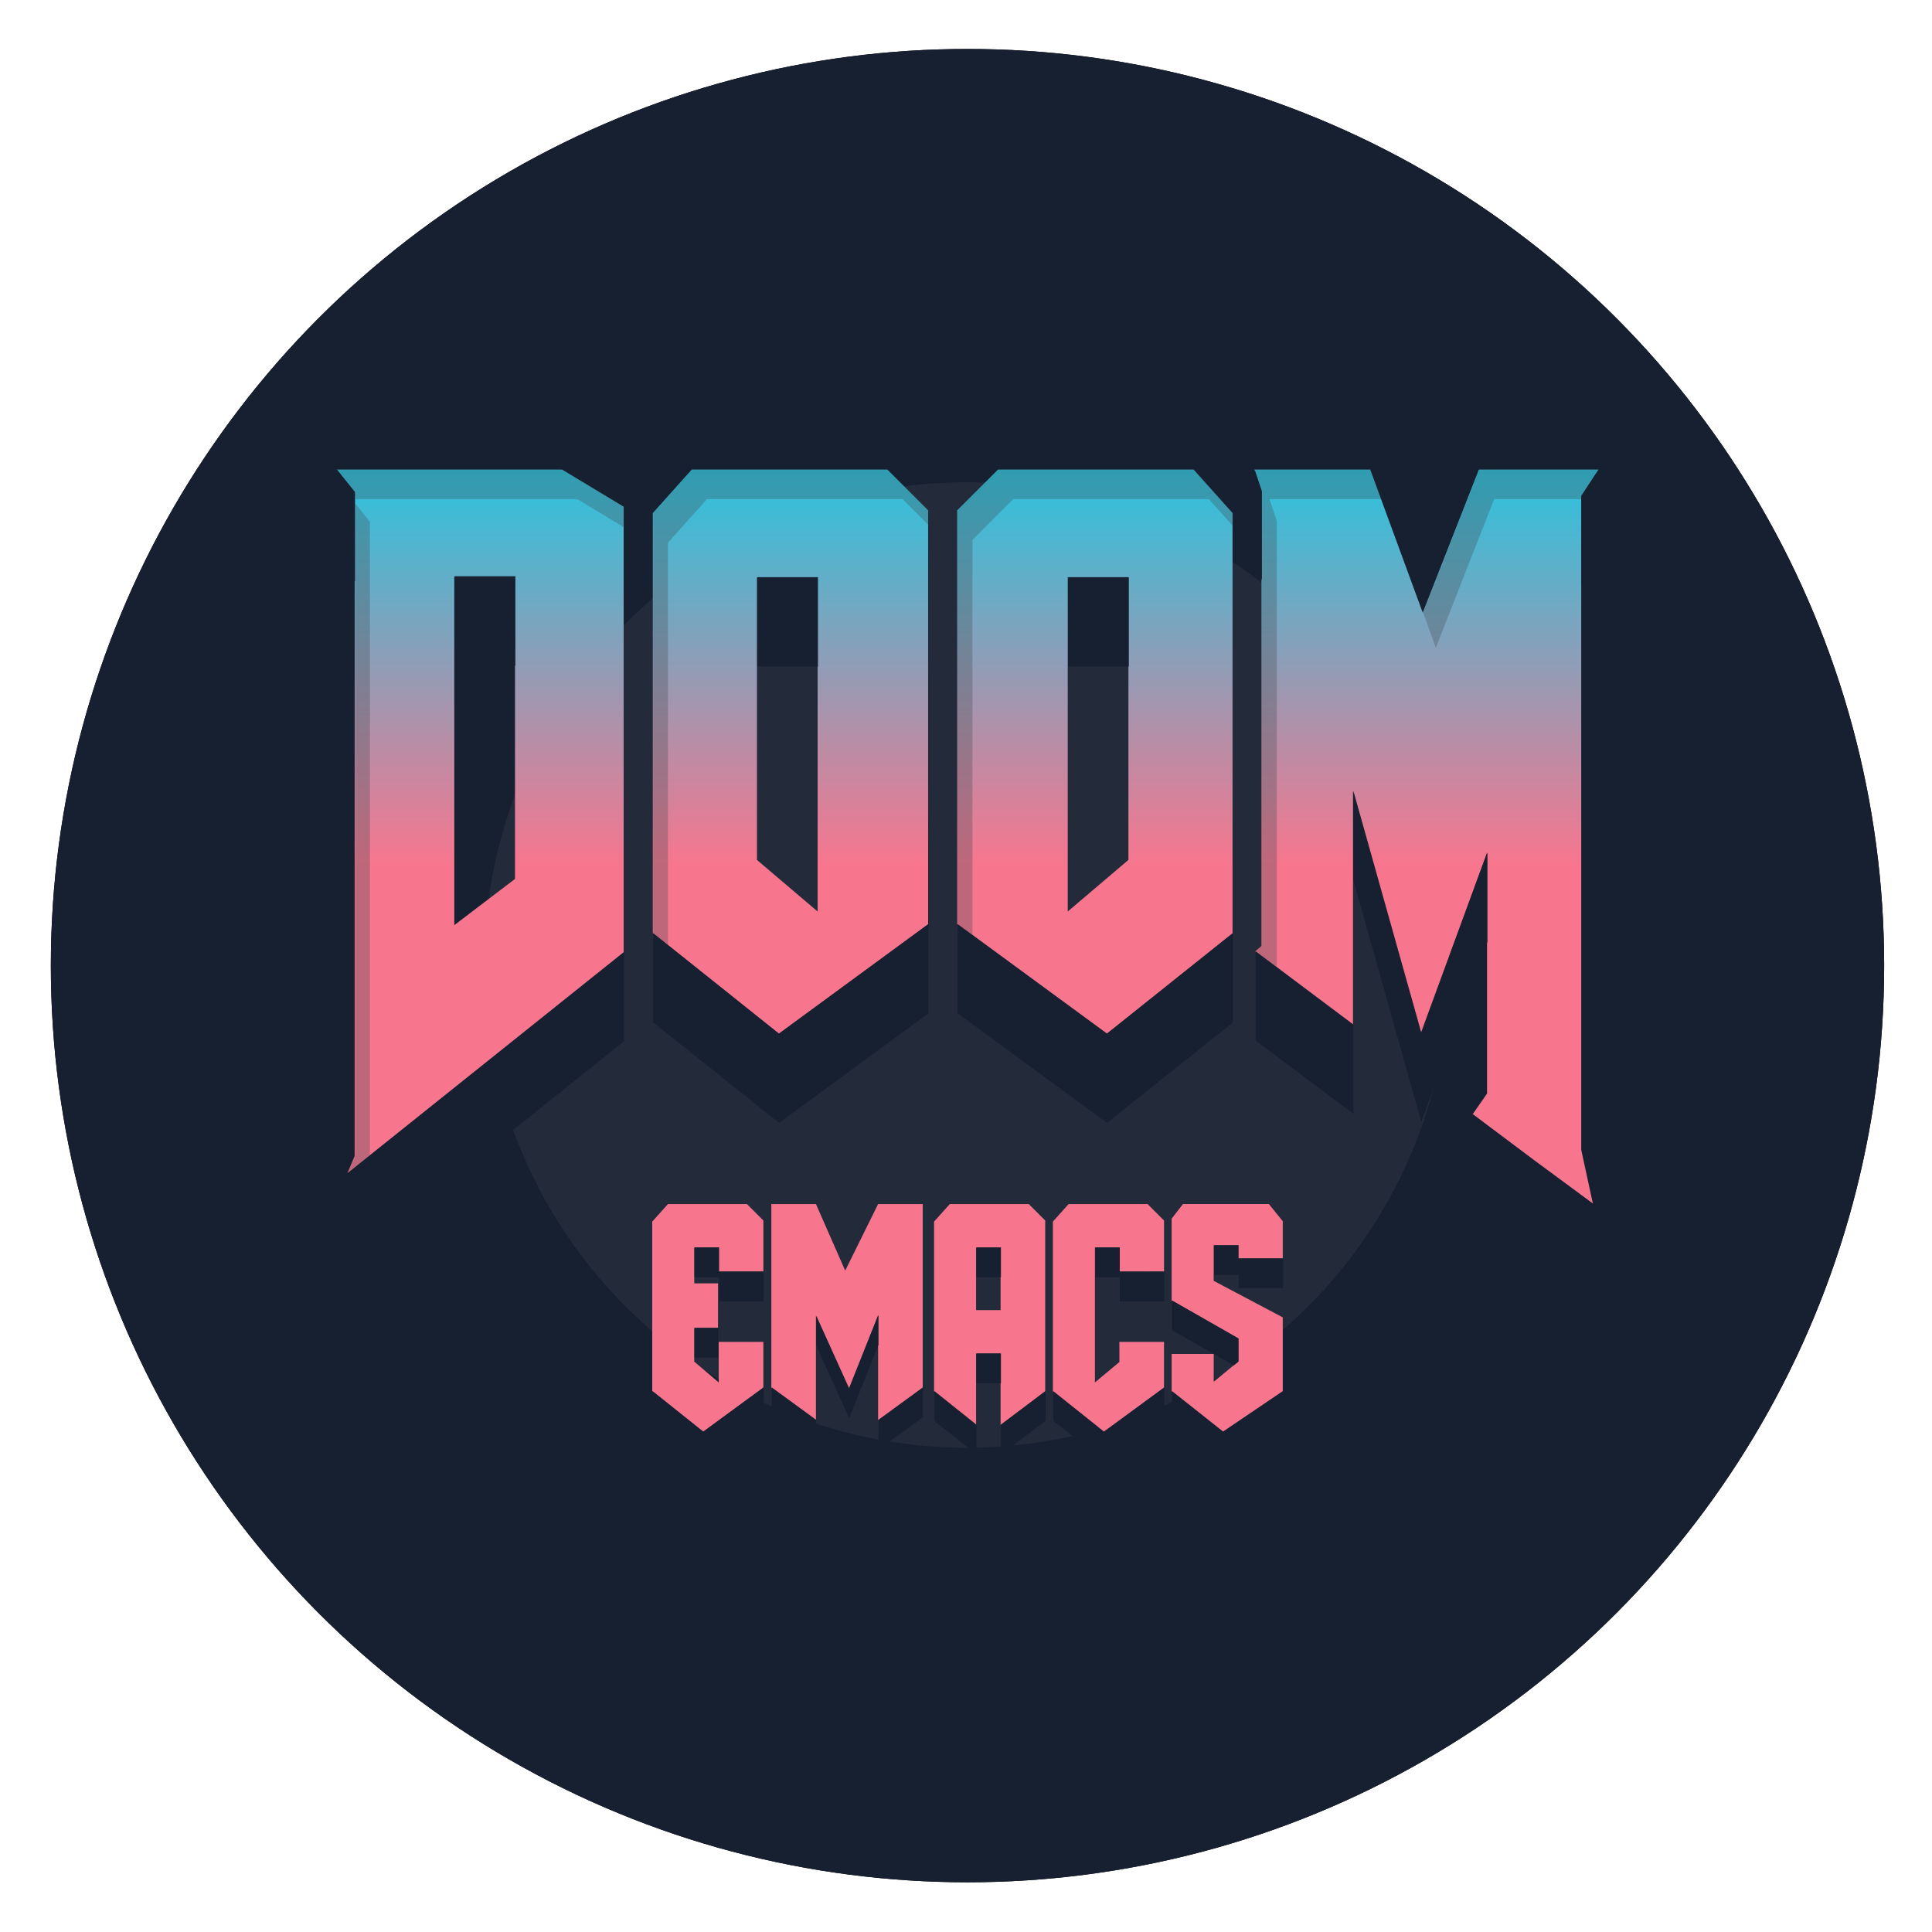 <?xml version="1.0" encoding="UTF-8" standalone="no"?>
<!-- Created with Inkscape (http://www.inkscape.org/) Edited with Emacs -->
<svg sodipodi:docname="doomEmacsRouge.svg" inkscape:version="1.1.2 (0a00cf5339, 2022-02-04, custom)" id="svg5" version="1.1" viewBox="0 0 135.467 135.467" height="512" width="512" inkscape:export-filename="/home/halcyon/Pictures/graphics/png/doom/doom1024.png" inkscape:export-xdpi="192" inkscape:export-ydpi="192" xmlns:inkscape="http://www.inkscape.org/namespaces/inkscape" xmlns:sodipodi="http://sodipodi.sourceforge.net/DTD/sodipodi-0.dtd" xmlns:xlink="http://www.w3.org/1999/xlink" xmlns="http://www.w3.org/2000/svg" xmlns:svg="http://www.w3.org/2000/svg" xmlns:rdf="http://www.w3.org/1999/02/22-rdf-syntax-ns#" xmlns:cc="http://creativecommons.org/ns#" xmlns:dc="http://purl.org/dc/elements/1.1/">
  <sodipodi:namedview id="namedview7" pagecolor="#ffffff" bordercolor="#666666" borderopacity="1.0" inkscape:pageshadow="2" inkscape:pageopacity="0" inkscape:pagecheckerboard="false" inkscape:document-units="px" showgrid="false" units="px" showborder="true" inkscape:snap-bbox="true" inkscape:bbox-paths="true" inkscape:bbox-nodes="true" inkscape:object-paths="true" inkscape:zoom="0.1767767" inkscape:cx="726.90577" inkscape:cy="67.882251" inkscape:window-width="1366" inkscape:window-height="768" inkscape:window-x="0" inkscape:window-y="0" inkscape:window-maximized="1" inkscape:current-layer="layer1" inkscape:snap-global="true" inkscape:snap-midpoints="true"/>
  <defs id="defs2">
    <linearGradient inkscape:collect="always" id="linearGradient39570">
      <stop style="stop-color:#2ac3de;stop-opacity:1" offset="0" id="stop39566"/>
      <stop style="stop-color:#f7768e;stop-opacity:1" offset="1" id="stop39568"/>
    </linearGradient>
    <linearGradient inkscape:collect="always" id="linearGradient39564">
      <stop style="stop-color:#2ac3de;stop-opacity:1" offset="0" id="stop39560"/>
      <stop style="stop-color:#f7768e;stop-opacity:1" offset="1" id="stop39562"/>
    </linearGradient>
    <linearGradient inkscape:collect="always" id="linearGradient39558">
      <stop style="stop-color:#2ac3de;stop-opacity:1" offset="0" id="stop39554"/>
      <stop style="stop-color:#f7768e;stop-opacity:1" offset="1" id="stop39556"/>
    </linearGradient>
    <linearGradient inkscape:collect="always" id="linearGradient39552">
      <stop style="stop-color:#2ac3de;stop-opacity:1" offset="0" id="stop39548"/>
      <stop style="stop-color:#f7768e;stop-opacity:1" offset="1" id="stop39550"/>
    </linearGradient>
    <filter inkscape:collect="always" style="color-interpolation-filters:sRGB" id="filter44958" x="-0.449" y="-0.449" width="1.899" height="1.899">
      <feGaussianBlur inkscape:collect="always" stdDeviation="2.358" id="feGaussianBlur44960"/>
    </filter>
    <linearGradient inkscape:collect="always" xlink:href="#linearGradient39552" id="linearGradient1549" gradientUnits="userSpaceOnUse" x1="-9.567" y1="-229.922" x2="-9.567" y2="-217.11" gradientTransform="matrix(1,0,0,1,320.15,134.22)"/>
    <linearGradient inkscape:collect="always" xlink:href="#linearGradient39558" id="linearGradient1551" gradientUnits="userSpaceOnUse" x1="-9.567" y1="-229.922" x2="-9.567" y2="-217.11" gradientTransform="matrix(1,0,0,1,320.15,134.22)"/>
    <linearGradient inkscape:collect="always" xlink:href="#linearGradient39564" id="linearGradient1553" gradientUnits="userSpaceOnUse" x1="-9.567" y1="-229.922" x2="-9.567" y2="-217.11" gradientTransform="matrix(1,0,0,1,320.15,134.22)"/>
    <linearGradient inkscape:collect="always" xlink:href="#linearGradient39570" id="linearGradient1555" gradientUnits="userSpaceOnUse" x1="-9.567" y1="-229.922" x2="-9.567" y2="-217.11" gradientTransform="matrix(1,0,0,1,320.15,134.22)"/>
    <filter inkscape:collect="always" style="color-interpolation-filters:sRGB" id="filter39266" x="-0.027" y="-0.027" width="1.054" height="1.054">
      <feGaussianBlur inkscape:collect="always" stdDeviation="0.67" id="feGaussianBlur39268"/>
    </filter>
  </defs>
  <g inkscape:label="Layer 1" inkscape:groupmode="layer" id="layer1" transform="translate(-407.491,71.184)">
    <g id="g117020" transform="matrix(2.159,0,0,2.159,-195.938,168.347)">
      <g id="g116984">
        <circle style="fill:#000000;fill-opacity:1;stroke-width:1.026;filter:url(#filter39266)" id="circle39246" cx="310.916" cy="-79.585" r="29.77"/>
        <circle style="fill:#172030;fill-opacity:1;stroke-width:1.026" id="circle39002" cx="310.916" cy="-79.585" r="29.77"/>
        <circle style="opacity:0.412;mix-blend-mode:normal;fill:#5d636e;fill-opacity:1;stroke-width:0.217;filter:url(#filter44958)" id="circle39004" cx="69.376" cy="72.175" r="6.296" transform="matrix(2.49,0,0,2.49,138.148,-259.321)"/>
      </g>
      <g id="g116979">
        <g id="g116925">
          <g id="g87546">
            <path d="m 317.547,-65.762 v -1.211 h 1.365 v 0.902 l 0.795,-0.653 v -0.748 l -2.161,-1.235 v -2.66 l 0.368,-0.475 h 2.79 l 0.451,0.558 v 1.211 h -1.449 v -0.427 h -0.795 v 1.152 l 2.244,1.187 v 2.398 l -1.947,1.318 z" style="font-size:4.272px;line-height:1.25;font-family:AmazDooMRight;-inkscape-font-specification:AmazDooMRight;fill:#f7768e;fill-opacity:1;stroke-width:0.297" id="path1495"/>
            <path d="m 302.041,-67.816 v 1.092 l 0.796,0.677 v -1.318 h 1.449 v 1.484 l -1.959,1.437 -1.65,-1.318 v -5.509 l 0.511,-0.57 h 2.565 l 0.534,0.534 v 1.662 h -1.449 v -0.784 h -0.796 v 1.164 h 0.772 v 1.449 z" id="path1497" style="font-size:4.272px;line-height:1.25;font-family:AmazDooMLeft;-inkscape-font-specification:AmazDooMLeft;fill:#f7768e;fill-opacity:1;stroke-width:0.297"/>
            <path d="m 308.013,-71.841 h 1.449 v 5.96 l -1.449,1.057 v -3.408 l -0.95,2.387 -1.069,-2.363 v 3.384 l -1.449,-1.057 v -5.96 h 1.449 l 0.95,2.161 z" id="path1499" style="font-size:4.272px;line-height:1.25;font-family:AmazDooMLeft;-inkscape-font-specification:AmazDooMLeft;fill:#f7768e;fill-opacity:1;stroke-width:0.297"/>
            <path d="m 311.991,-68.398 v -2.03 h -0.796 v 2.03 z m -0.796,1.413 v 2.315 l -1.365,-1.092 v -5.509 l 0.511,-0.57 h 2.565 l 0.534,0.534 v 5.545 l -1.449,1.092 v -2.315 z" id="path1501" style="font-size:4.272px;line-height:1.25;font-family:AmazDooMLeft;-inkscape-font-specification:AmazDooMLeft;fill:#f7768e;fill-opacity:1;stroke-width:0.297"/>
            <path d="m 315.849,-69.644 v -0.784 h -0.795 v 4.381 l 0.795,-0.665 v -0.653 h 1.449 v 1.484 l -1.959,1.437 -1.65,-1.318 v -5.509 l 0.511,-0.57 h 2.565 l 0.534,0.534 v 1.662 z" style="font-size:4.272px;line-height:1.25;font-family:AmazDooMRight;-inkscape-font-specification:AmazDooMRight;fill:#f7768e;fill-opacity:1;stroke-width:0.297" id="path1503"/>
          </g>
          <g id="g1515" transform="matrix(1,0,0,1,-8.22,100.279)" style="fill:#172030;fill-opacity:1">
            <path id="path1505" style="font-size:4.272px;line-height:1.25;font-family:AmazDooMLeft;-inkscape-font-specification:AmazDooMLeft;fill:#172030;fill-opacity:1;stroke-width:0.297" d="m 310.272,-170.713 v 0.967 h 0.796 v 0.783 h 1.448 v -0.967 h -1.448 v -0.783 z m 0,2.612 v 0.967 h 0.772 v -0.967 z m 2.244,1.935 -1.959,1.437 -1.65,-1.318 v 0.967 l 1.65,1.318 1.959,-1.437 z"/>
            <path id="path1507" style="font-size:4.272px;line-height:1.25;font-family:AmazDooMLeft;-inkscape-font-specification:AmazDooMLeft;fill:#172030;fill-opacity:1;stroke-width:0.297" d="m 316.244,-168.517 -0.95,2.387 -1.069,-2.363 v 0.967 l 1.069,2.363 0.95,-2.387 z m -3.467,2.351 v 0.967 l 1.448,1.057 v -0.967 z m 4.915,0 -1.448,1.057 v 0.967 l 1.448,-1.057 z"/>
            <path id="path1509" style="font-size:4.272px;line-height:1.25;font-family:AmazDooMLeft;-inkscape-font-specification:AmazDooMLeft;fill:#172030;fill-opacity:1;stroke-width:0.297" d="m 319.427,-170.713 v 0.967 h 0.795 v -0.967 z m 0,3.443 v 0.967 h 0.795 v -0.967 z m -1.366,1.223 v 0.967 l 1.366,1.093 v -0.967 z m 3.61,0 -1.448,1.093 v 0.967 l 1.448,-1.093 z"/>
            <path id="path1511" style="font-size:4.272px;line-height:1.25;font-family:AmazDooMRight;-inkscape-font-specification:AmazDooMRight;fill:#172030;fill-opacity:1;stroke-width:0.297" d="m 323.285,-170.713 v 0.967 h 0.796 v 0.783 h 1.448 v -0.967 h -1.448 v -0.783 z m 2.244,4.548 -1.959,1.437 -1.65,-1.318 v 0.967 l 1.65,1.318 1.959,-1.437 z"/>
            <path id="path1513" style="font-size:4.272px;line-height:1.25;font-family:AmazDooMRight;-inkscape-font-specification:AmazDooMRight;fill:#172030;fill-opacity:1;stroke-width:0.297" d="m 327.144,-170.784 v 0.967 h 0.795 v 0.428 h 1.449 v -0.967 h -1.449 v -0.428 z m -1.366,1.793 v 0.967 l 1.342,0.767 h 0.024 v 0.013 l 0.639,0.365 0.157,-0.129 v -0.748 z m 0,2.945 v 0.967 l 1.663,1.318 1.947,-1.318 v -0.967 l -1.947,1.318 z"/>
          </g>
        </g>
        <g id="g116948">
          <g id="g116931">
            <path d="m 297.749,-95.694 2,1.206 v 14.471 l -8.971,7.176 0.235,-0.559 v -21.559 l -0.588,-0.735 z m -3.5,3.471 v 11.323 l 1.971,-1.5 v -9.823 z" id="path1519" style="font-size:10.583px;line-height:1.25;font-family:AmazDooMLeft;-inkscape-font-specification:AmazDooMLeft;fill:url(#linearGradient1549);fill-opacity:1;stroke-width:0.735"/>
            <path d="m 308.313,-95.694 1.324,1.324 v 13.441 l -4.853,3.559 -4.088,-3.265 v -13.647 l 1.265,-1.412 z m -4.235,3.5 v 9.176 l 1.971,1.676 v -10.853 z" id="path1521" style="font-size:10.583px;line-height:1.25;font-family:AmazDooMLeft;-inkscape-font-specification:AmazDooMLeft;fill:url(#linearGradient1551);fill-opacity:1;stroke-width:0.735"/>
            <path d="m 323.436,-85.253 2.206,7.853 2.147,-5.853 v 7.824 l -0.471,0.676 2,1.5 1.912,1.412 -0.382,-1.765 v -21.235 l 0.559,-0.853 h -3.882 l -1.824,4.647 -1.706,-4.647 h -3.765 l 0.235,0.706 v 14.765 l -0.206,0.176 3.176,2.382 z" id="path1523" style="font-size:10.583px;line-height:1.25;font-family:AmazDooMLeft;-inkscape-font-specification:AmazDooMLeft;fill:url(#linearGradient1553);fill-opacity:1;stroke-width:0.735"/>
            <path d="m 311.907,-95.694 -1.324,1.324 v 13.441 l 4.853,3.559 4.088,-3.265 v -13.647 l -1.265,-1.412 z m 4.235,3.5 v 9.176 l -1.971,1.676 v -10.853 z" id="path1525" style="font-size:10.583px;line-height:1.25;font-family:AmazDooMLeft;-inkscape-font-specification:AmazDooMLeft;fill:url(#linearGradient1555);fill-opacity:1;stroke-width:0.735"/>
          </g>
          <g id="g1537" transform="matrix(1,0,0,1,-8.22,100.279)" style="fill:#172030;fill-opacity:1">
            <path id="path1529" style="font-size:10.583px;line-height:1.25;font-family:AmazDooMLeft;-inkscape-font-specification:AmazDooMLeft;fill:#172030;fill-opacity:1;stroke-width:0.735" d="m 312.309,-192.48 v 2.9 h 1.97 v -2.9 z m 5.559,11.265 -4.853,3.559 -4.088,-3.265 v 2.9 l 4.088,3.265 4.853,-3.559 z"/>
            <path id="path1531" style="font-size:10.583px;line-height:1.25;font-family:AmazDooMLeft;-inkscape-font-specification:AmazDooMLeft;fill:#172030;fill-opacity:1;stroke-width:0.735" d="m 322.403,-192.48 v 2.9 h 1.971 v -2.9 z m -3.588,11.265 v 2.9 l 4.853,3.559 4.089,-3.265 v -2.9 l -4.089,3.265 z"/>
            <path id="path1533" style="fill:#172030;fill-opacity:1;stroke:none;stroke-width:0.242px;stroke-linecap:butt;stroke-linejoin:miter;stroke-opacity:1" d="m 298.656,-195.98 v 2.9 l 0.589,0.735 v -0.735 -2.164 z m 3.824,3.471 v 2.9 h 1.971 v -2.9 z m 5.5,12.206 -8.735,6.988 -0.236,0.188 v 2.9 l 8.971,-7.177 z"/>
            <path id="path1535" style="fill:#172030;fill-opacity:1;stroke:none;stroke-width:0.242px;stroke-linecap:butt;stroke-linejoin:miter;stroke-opacity:1" d="m 328.462,-195.98 v 2.9 l 0.235,0.706 v -0.706 -2.194 z m 11.177,0 -0.559,0.853 v 2.047 0.853 l 0.559,-0.853 z m -7.971,10.442 v 2.9 l 2.206,7.853 2.147,-5.853 v -2.9 l -2.147,5.853 z m -3.176,5.206 v 2.9 l 3.176,2.382 v -2.9 l -2.97,-2.228 z m 7.059,5.294 v 2.9 l 2,1.5 1.911,1.412 v -2.9 l -0.382,-0.282 -1.529,-1.129 -1.53,-1.147 z"/>
          </g>
          <g id="g1547" transform="matrix(1,0,0,1,-8.22,100.279)">
            <path id="path1539" style="font-size:10.583px;line-height:1.25;font-family:AmazDooMLeft;-inkscape-font-specification:AmazDooMLeft;opacity:0.3;fill:#3f444a;fill-opacity:1;stroke-width:0.735" d="m 298.656,-195.98 0.588,0.735 v 0.231 h 7.219 l 1.517,0.915 v -0.675 l -2,-1.206 z m 0.588,1.098 v 21.197 l -0.235,0.559 0.719,-0.575 v -20.577 z" sodipodi:nodetypes="cccccccccccccc"/>
            <path id="path1541" style="font-size:10.583px;line-height:1.25;font-family:AmazDooMLeft;-inkscape-font-specification:AmazDooMLeft;opacity:0.3;fill:#3f444a;fill-opacity:1;stroke-width:0.735" d="m 310.191,-195.98 -1.265,1.412 v 13.648 l 0.483,0.386 v -13.067 l 1.265,-1.412 h 6.353 l 0.84,0.841 v -0.483 l -1.323,-1.324 z" sodipodi:nodetypes="ccccccccccc"/>
            <path id="path1543" style="font-size:10.583px;line-height:1.25;font-family:AmazDooMLeft;-inkscape-font-specification:AmazDooMLeft;opacity:0.3;fill:#3f444a;fill-opacity:1;stroke-width:0.735" d="m 320.138,-195.98 -1.324,1.324 v 13.442 l 0.483,0.354 v -12.83 l 1.324,-1.324 h 6.353 l 0.782,0.873 v -0.427 l -1.265,-1.412 z" sodipodi:nodetypes="ccccccccccc"/>
            <path id="path1545" style="opacity:0.3;fill:#3f444a;fill-opacity:1;stroke:none;stroke-width:0.242px;stroke-linecap:butt;stroke-linejoin:miter;stroke-opacity:1" d="m 333.999,-191.502 -0.066,0.17 0.413,1.146 0.07,-0.179 z m -5.537,-4.478 0.235,0.706 v 14.765 l -0.206,0.177 0.689,0.517 v -14.492 l -0.235,-0.706 h 3.636 l -0.355,-0.967 z m 7.294,0 -1.757,4.478 0.417,1.136 1.824,-4.647 h 2.84 v -0.113 l 0.559,-0.853 z"/>
          </g>
        </g>
      </g>
    </g>
  </g>
</svg>
